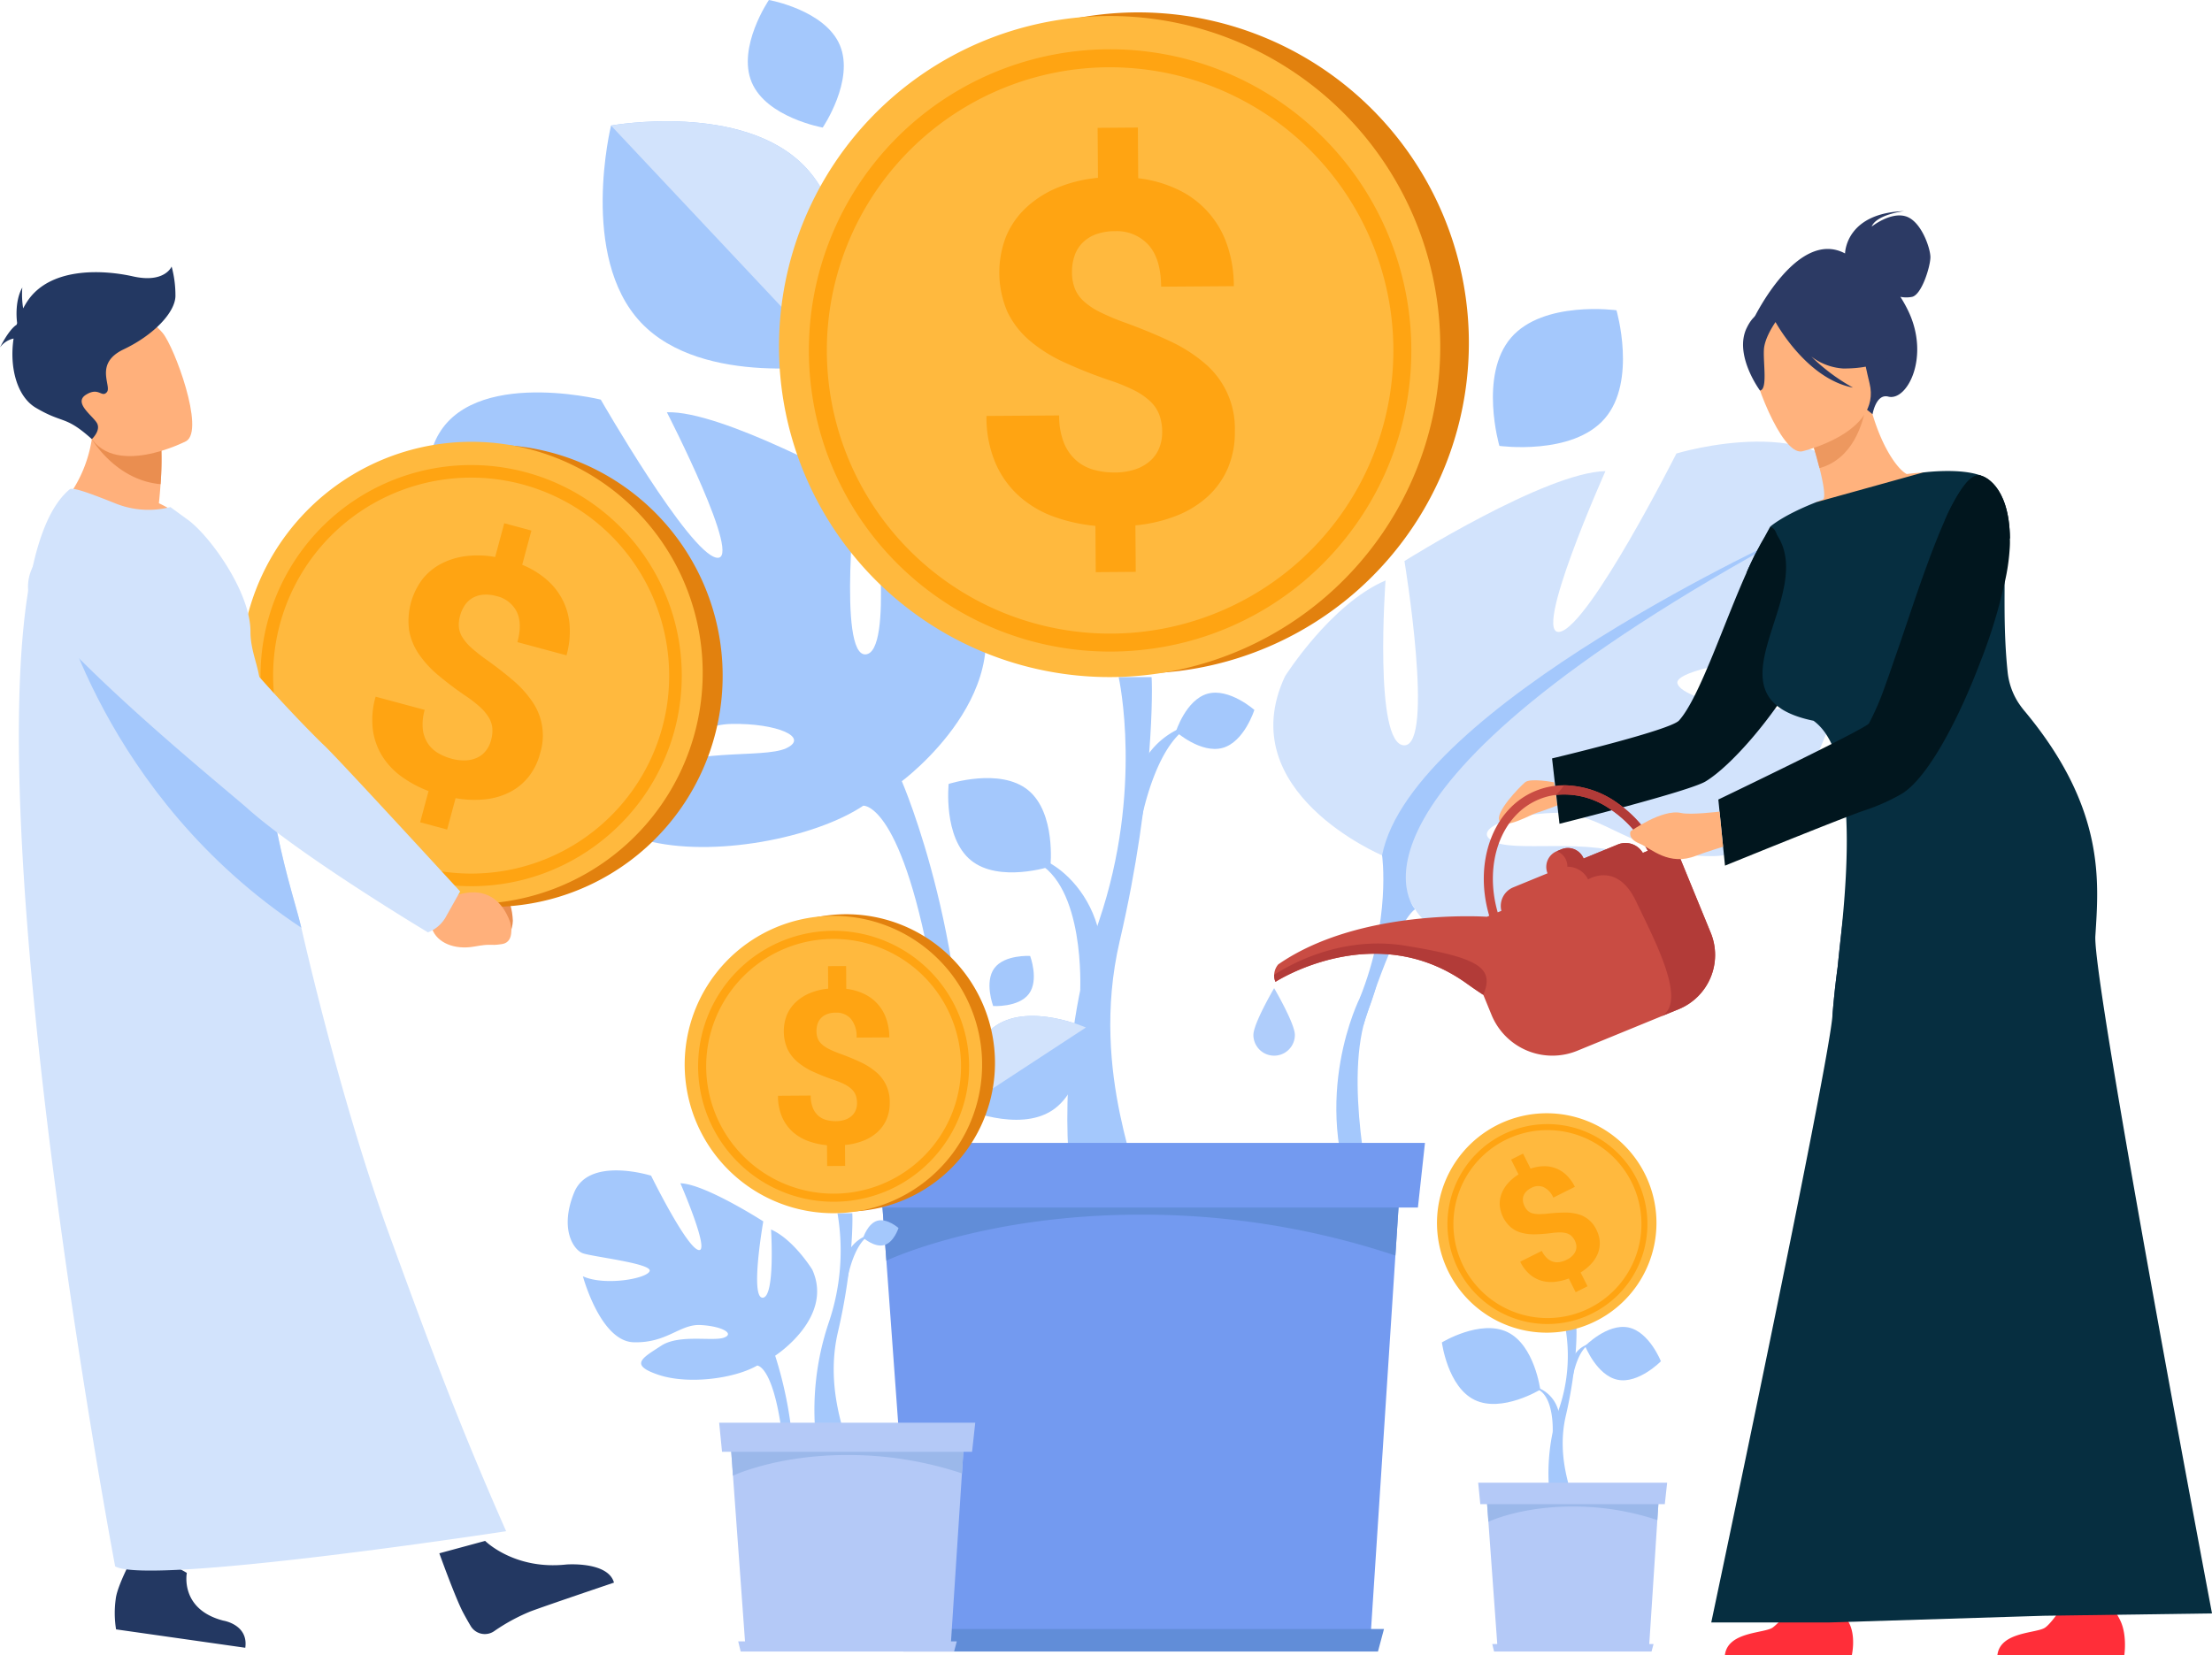 <svg xmlns="http://www.w3.org/2000/svg" xmlns:xlink="http://www.w3.org/1999/xlink" width="570" height="426.691" viewBox="0 0 570 426.691">
  <defs>
    <clipPath id="clip-path">
      <rect id="Rectangle_902" data-name="Rectangle 902" width="570" height="426.692" fill="none"/>
    </clipPath>
  </defs>
  <g id="Group_369" data-name="Group 369" transform="translate(0 -0.003)">
    <g id="Group_368" data-name="Group 368" transform="translate(0 0.003)" clip-path="url(#clip-path)">
      <path id="Path_563" data-name="Path 563" d="M1006.88,917.026c0-.079.434-9-3.874-11.048l.3-.292a8.787,8.787,0,0,1,5.036,5.827c.65,2.235.156,2.726.159,2.81Z" transform="translate(-606.769 -547.896)" fill="#a4c8fc"/>
      <path id="Path_564" data-name="Path 564" d="M940.529,870.24S942,881.72,949,885.079s16.878-2.671,16.878-2.671-1.473-11.48-8.473-14.84-16.878,2.672-16.878,2.672" transform="translate(-568.974 -524.221)" fill="#a4c8fc"/>
      <path id="Path_565" data-name="Path 565" d="M1010.391,910.077a52,52,0,0,1,2.339-22.654,42.377,42.377,0,0,0,1.687-20.873h2.811c.072.408.268,9.766-2.725,22.59-2.693,11.54,2.336,20.938,1.265,20.938Z" transform="translate(-611.015 -524.221)" fill="#a4c8fc"/>
      <path id="Path_566" data-name="Path 566" d="M1025.2,885.038c.015-.059,1.356-7.754,4.964-8.63a6.711,6.711,0,0,0-4.808,3.516c-.853,1.6-.554,2.051-.57,2.115Z" transform="translate(-619.921 -530.185)" fill="#a4c8fc"/>
      <path id="Path_567" data-name="Path 567" d="M1042.338,879.4c-5.394-1.09-8.405-8.719-8.405-8.719s5.735-5.864,11.129-4.775,8.405,8.719,8.405,8.719-5.735,5.864-11.13,4.774" transform="translate(-625.479 -523.75)" fill="#a4c8fc"/>
      <path id="Path_568" data-name="Path 568" d="M941.988,770.2a28.277,28.277,0,1,1,39.169,8.062,28.277,28.277,0,0,1-39.169-8.062" transform="translate(-567.034 -439.42)" fill="#ffb93e"/>
      <path id="Path_569" data-name="Path 569" d="M984.081,780.717a25.764,25.764,0,1,1,11.064-16.323,25.594,25.594,0,0,1-11.064,16.323m-27.5-41.75a24.227,24.227,0,1,0,33.559,6.907,24.254,24.254,0,0,0-33.559-6.907" transform="translate(-571.157 -443.689)" fill="#ffa412"/>
      <path id="Path_570" data-name="Path 570" d="M997.614,775.155a4.247,4.247,0,0,0-.873-1.216,3.1,3.1,0,0,0-1.211-.689,5.872,5.872,0,0,0-1.671-.237,15.51,15.51,0,0,0-2.241.162,40.576,40.576,0,0,1-4.117.329,12.829,12.829,0,0,1-3.472-.351,7.543,7.543,0,0,1-2.811-1.363,8.516,8.516,0,0,1-2.967-5.755,7.163,7.163,0,0,1,.447-2.95,8.933,8.933,0,0,1,1.639-2.709,11.92,11.92,0,0,1,2.754-2.307l-1.915-3.824,3.077-1.541,1.942,3.877a10.683,10.683,0,0,1,3.439-.626,8.077,8.077,0,0,1,5.848,2.334,10.736,10.736,0,0,1,2.125,2.97l-5.559,2.784a5.235,5.235,0,0,0-2.558-2.731,3.641,3.641,0,0,0-3.081.213,4.632,4.632,0,0,0-1.37.988,3.13,3.13,0,0,0-.7,1.177,2.915,2.915,0,0,0-.1,1.29,4.313,4.313,0,0,0,.426,1.329,3.937,3.937,0,0,0,.791,1.1,2.915,2.915,0,0,0,1.161.66,5.882,5.882,0,0,0,1.679.231,19.821,19.821,0,0,0,2.349-.137q2.214-.238,4.111-.271a12.985,12.985,0,0,1,3.472.374,7.281,7.281,0,0,1,4.925,4.07,7.789,7.789,0,0,1,.866,3.1,7.07,7.07,0,0,1-.466,2.938,8.632,8.632,0,0,1-1.68,2.674,12.845,12.845,0,0,1-2.787,2.29l1.781,3.555-3.058,1.532-1.771-3.538a14.418,14.418,0,0,1-3.436.849,9.147,9.147,0,0,1-3.419-.221,8.183,8.183,0,0,1-3.122-1.622,9.966,9.966,0,0,1-2.536-3.333l5.559-2.784a6.146,6.146,0,0,0,1.416,1.939,3.97,3.97,0,0,0,1.632.881,3.852,3.852,0,0,0,1.714.035,6.579,6.579,0,0,0,1.651-.57,5.518,5.518,0,0,0,1.471-1.027,3.678,3.678,0,0,0,.822-1.217,2.928,2.928,0,0,0,.2-1.32,3.563,3.563,0,0,0-.382-1.34" transform="translate(-591.786 -455.35)" fill="#ffa412"/>
      <path id="Path_571" data-name="Path 571" d="M1013.937,969.819l0,.023-.563,8.662-2.093,32.161H972.14l-2.3-31.721L969.2,970.2l-.028-.384Z" transform="translate(-586.302 -586.694)" fill="#b4c9f7"/>
      <path id="Path_572" data-name="Path 572" d="M1013.978,969.877l-.563,8.662a68.555,68.555,0,0,0-21.817-3.5c-13.481,0-21.719,3.935-21.719,3.935l-.635-8.742Z" transform="translate(-586.345 -586.729)" fill="#9bb8ea"/>
      <path id="Path_573" data-name="Path 573" d="M1012.29,972.946H964.747l-.544-5.527h48.691Z" transform="translate(-583.295 -585.242)" fill="#b4c9f7"/>
      <path id="Path_574" data-name="Path 574" d="M1014.426,1074.613h-40.58l-.465-1.925h41.56Z" transform="translate(-588.848 -648.924)" fill="#b4c9f7"/>
      <path id="Path_575" data-name="Path 575" d="M686.725,593.88c-.009-.238,1.306-27.1-11.673-33.286l.916-.88c5.945,2.076,12.535,8.5,15.172,17.556,1.96,6.735.47,8.215.48,8.469Z" transform="translate(-408.373 -338.601)" fill="#a4c8fc"/>
      <path id="Path_576" data-name="Path 576" d="M618.607,509.179s-1.483,13.82,5.756,19.7,20.461,1.59,20.461,1.59,1.483-13.821-5.757-19.7-20.46-1.59-20.46-1.59" transform="translate(-374.151 -307.116)" fill="#a4c8fc"/>
      <path id="Path_577" data-name="Path 577" d="M697.3,572.947c-.244-1.352-4.927-32.993,7.048-68.255,11.506-33.879,5.135-62.6,5.084-62.889H717.9c.218,1.228.807,29.422-8.211,68.06-8.114,34.77,7.038,63.083,3.812,63.083Z" transform="translate(-421.164 -267.271)" fill="#a4c8fc"/>
      <path id="Path_578" data-name="Path 578" d="M741.914,497.508c.045-.18,4.086-23.363,14.956-26A20.221,20.221,0,0,0,742.384,482.1c-2.567,4.817-1.668,6.181-1.716,6.373Z" transform="translate(-447.998 -285.24)" fill="#a4c8fc"/>
      <path id="Path_579" data-name="Path 579" d="M416.975,305.681s-11.727-16.559-25.047-21.42c0,0,4.98,38.836-2.3,39.317S387.2,279.9,387.2,279.9s-34.7-19.265-48.784-18.729c0,0,19.946,38.806,12.769,37.479s-29.809-40.745-29.809-40.745-36.208-8.923-43.353,12.425,1.709,32.75,7.052,34.423,40.167,3.26,39,7.726-25.091,10.32-37.959,5.485c0,0,12.37,36.548,31.456,35.852s25.65-12.1,37.453-12.316,20.2,3.451,14.143,6.27-25.819-.472-35.782,7.039-17.937,12.033-.524,16.681,43.7-.6,56.167-8.911c.036-.024,10.21-.832,18.223,46.273,3.088,18.159.713,45.1.713,45.1l6.463-.984c3.586-52.8-15.47-96.7-15.47-96.7s32.332-23.9,18.024-50.59" transform="translate(-166.57 -154.904)" fill="#a4c8fc"/>
      <path id="Path_580" data-name="Path 580" d="M858.6,394.78s-38.955-16.368-25.012-46.145c0,0,11.742-18.643,25.9-24.7,0,0-3.115,42.4,4.811,42.495s.065-47.5.065-47.5S900.845,296,916.154,295.756c0,0-19.345,43.25-11.64,41.388s29.924-45.932,29.924-45.932,38.734-11.8,47.738,10.922.073,35.611-5.622,37.739-43.361,5.9-41.831,10.671,27.814,9.714,41.481,3.715c0,0-11.262,40.356-32,40.725s-28.523-11.612-41.333-11.152-21.7,4.931-14.966,7.631,27.968-2.031,39.212,5.528,20.157,11.992,1.549,18.056-53.074,7.492-61.571-6.387Z" transform="translate(-502.456 -174.316)" fill="#d2e3fc"/>
      <path id="Path_581" data-name="Path 581" d="M999.072,347.276S900.258,392.1,892.738,430.55c0,0,2.368,16.552-5.733,36.763l.829,7.327s7.926-26.127,13.4-30.209c0,0-26.606-29.639,97.837-97.153" transform="translate(-536.594 -210.086)" fill="#a4c8fc"/>
      <path id="Path_582" data-name="Path 582" d="M877.729,643.337s-13.1,25.812-.772,54.031l3.946-1.554s-7.6-31.76-1.154-48.894-2.021-3.583-2.021-3.583" transform="translate(-527.318 -386.111)" fill="#a4c8fc"/>
      <path id="Path_583" data-name="Path 583" d="M445.43,91.036c15.966,16.99,7.66,50.731,7.66,50.731s-34.193,6.195-50.158-10.8-7.66-50.731-7.66-50.731,34.192-6.194,50.158,10.8" transform="translate(-237.814 -47.877)" fill="#a4c8fc"/>
      <path id="Path_584" data-name="Path 584" d="M448.737,91.036c15.966,16.99,7.66,50.731,7.66,50.731L398.579,80.241s34.192-6.194,50.158,10.8" transform="translate(-241.121 -47.877)" fill="#d2e3fc"/>
      <path id="Path_585" data-name="Path 585" d="M1002.625,229.862c-8.332,9.652-27.158,7.056-27.158,7.056s-5.317-18.246,3.015-27.9,27.158-7.056,27.158-7.056,5.317,18.245-3.015,27.9" transform="translate(-589.098 -121.988)" fill="#a4c8fc"/>
      <path id="Path_586" data-name="Path 586" d="M779.049,466.188c-5.586,1.549-12.051-4.18-12.051-4.18s2.591-8.241,8.176-9.791,12.051,4.18,12.051,4.18-2.59,8.241-8.175,9.791" transform="translate(-463.996 -273.41)" fill="#a4c8fc"/>
      <path id="Path_587" data-name="Path 587" d="M511.512,11.654c3.828,9.078-4.423,21.226-4.423,21.226S492.631,30.309,488.8,21.23,493.225,0,493.225,0s14.458,2.572,18.286,11.65" transform="translate(-295.089 -0.004)" fill="#a4c8fc"/>
      <path id="Path_588" data-name="Path 588" d="M527.444,103.93a85.2,85.2,0,1,1,95.174,73.887,85.2,85.2,0,0,1-95.174-73.887" transform="translate(-318.669 -4.89)" fill="#e2810e"/>
      <path id="Path_589" data-name="Path 589" d="M508.777,106.281a85.2,85.2,0,1,1,95.173,73.887,85.2,85.2,0,0,1-95.173-73.887" transform="translate(-307.376 -6.311)" fill="#ffb93e"/>
      <path id="Path_590" data-name="Path 590" d="M614.914,186.775a77.624,77.624,0,1,1,51.619-29.414,77.114,77.114,0,0,1-51.619,29.414M596.1,37.337a72.993,72.993,0,1,0,81.54,63.3,73.077,73.077,0,0,0-81.54-63.3" transform="translate(-319.16 -19.434)" fill="#ffa412"/>
      <path id="Path_591" data-name="Path 591" d="M688.744,161.69a12.792,12.792,0,0,0-.745-4.449,9.366,9.366,0,0,0-2.358-3.476,17.691,17.691,0,0,0-4.2-2.86,46.763,46.763,0,0,0-6.273-2.544,122.351,122.351,0,0,1-11.569-4.583,38.66,38.66,0,0,1-8.919-5.567,22.724,22.724,0,0,1-5.789-7.424,25.649,25.649,0,0,1-.367-19.506,21.577,21.577,0,0,1,5.133-7.382,26.933,26.933,0,0,1,8.033-5.145A35.916,35.916,0,0,1,672.2,96.182L672.109,83.3l10.37-.074.093,13.064A32.221,32.221,0,0,1,692.7,99.166a24.348,24.348,0,0,1,12.707,14.088,32.4,32.4,0,0,1,1.8,10.855l-18.73.134q-.052-7.224-3.285-10.784a10.965,10.965,0,0,0-8.614-3.521,13.955,13.955,0,0,0-5.017.849,9.45,9.45,0,0,0-3.452,2.251,8.8,8.8,0,0,0-1.985,3.357,12.936,12.936,0,0,0-.618,4.159,11.86,11.86,0,0,0,.677,4.028,8.773,8.773,0,0,0,2.26,3.326,17.728,17.728,0,0,0,4.233,2.859,59.82,59.82,0,0,0,6.534,2.753q6.3,2.3,11.474,4.734a39.1,39.1,0,0,1,8.887,5.626,21.947,21.947,0,0,1,7.9,17.556,23.459,23.459,0,0,1-1.779,9.525,21.323,21.323,0,0,1-5.166,7.322,26,26,0,0,1-8.1,5,38.793,38.793,0,0,1-10.579,2.484l.086,11.98-10.305.074-.085-11.921a43.524,43.524,0,0,1-10.419-2.272,27.577,27.577,0,0,1-8.949-5.145,24.665,24.665,0,0,1-6.283-8.535,30.025,30.025,0,0,1-2.422-12.385l18.731-.134a18.5,18.5,0,0,0,1.25,7.125,11.966,11.966,0,0,0,3.241,4.553,11.62,11.62,0,0,0,4.586,2.375,19.885,19.885,0,0,0,5.223.654,16.6,16.6,0,0,0,5.341-.821,11.079,11.079,0,0,0,3.841-2.2,8.82,8.82,0,0,0,2.309-3.3,10.751,10.751,0,0,0,.749-4.13" transform="translate(-389.269 -50.348)" fill="#ffa412"/>
      <path id="Path_592" data-name="Path 592" d="M707.984,752.943l-.005.069-1.7,26.1-6.308,96.9H582.054l-6.943-95.571L573.2,754.1l-.083-1.155Z" transform="translate(-346.706 -455.494)" fill="#739af0"/>
      <path id="Path_593" data-name="Path 593" d="M708.107,753.118l-1.7,26.1a206.582,206.582,0,0,0-65.732-10.529c-40.616,0-65.438,11.857-65.438,11.857l-1.913-26.34Z" transform="translate(-346.835 -455.6)" fill="#618dd8"/>
      <path id="Path_594" data-name="Path 594" d="M703.022,762.364H559.78l-1.64-16.653h146.7Z" transform="translate(-337.647 -451.119)" fill="#739af0"/>
      <path id="Path_595" data-name="Path 595" d="M709.457,1068.678H587.193l-1.4-5.8H711.01Z" transform="translate(-354.376 -642.989)" fill="#618dd8"/>
      <path id="Path_596" data-name="Path 596" d="M531.7,850.582a70.472,70.472,0,0,1,3.17-30.7,57.431,57.431,0,0,0,2.287-28.287h3.809c.1.552.363,13.234-3.693,30.614-3.65,15.64,3.166,28.375,1.715,28.375Z" transform="translate(-321.349 -478.876)" fill="#a4c8fc"/>
      <path id="Path_597" data-name="Path 597" d="M551.764,816.649c.02-.081,1.837-10.509,6.727-11.7a9.1,9.1,0,0,0-6.516,4.764c-1.155,2.166-.75,2.78-.772,2.867Z" transform="translate(-333.42 -486.959)" fill="#a4c8fc"/>
      <path id="Path_598" data-name="Path 598" d="M433.331,789.223s-4.784-7.772-10.622-10.34c0,0,1.111,17.577-2.173,17.582s.175-19.675.175-19.675-15.016-9.652-21.356-9.82c0,0,7.829,18,4.646,17.193s-12.2-19.152-12.2-19.152-15.994-5.054-19.82,4.321-.181,14.75,2.169,15.656,17.936,2.627,17.282,4.6-11.562,3.906-17.2,1.363c0,0,4.494,16.764,13.081,17s11.864-4.689,17.168-4.444,8.969,2.134,6.167,3.224-11.576-.96-16.266,2.123-8.4,4.882-.718,7.472,19.631,1,25.47-2.373c.017-.01,4.607-.078,6.839,21.3.86,8.24-.986,20.264-.986,20.264l2.929-.255a103.5,103.5,0,0,0-4.143-43.852s15.205-9.794,9.556-22.186" transform="translate(-224.023 -461.971)" fill="#a4c8fc"/>
      <path id="Path_599" data-name="Path 599" d="M568.468,802.562c-2.512.7-5.42-1.88-5.42-1.88s1.165-3.707,3.677-4.4,5.42,1.88,5.42,1.88-1.165,3.707-3.677,4.4" transform="translate(-340.616 -481.638)" fill="#a4c8fc"/>
      <path id="Path_600" data-name="Path 600" d="M636.605,665.27c-8.773,5.745-8.7,21.375-8.7,21.375s14.3,6.315,23.071.57,8.7-21.375,8.7-21.375-14.3-6.315-23.071-.57" transform="translate(-379.852 -400.996)" fill="#a4c8fc"/>
      <path id="Path_601" data-name="Path 601" d="M636.605,665.27c-8.773,5.745-8.7,21.375-8.7,21.375l31.771-20.805s-14.3-6.315-23.071-.57" transform="translate(-379.852 -400.996)" fill="#d2e3fc"/>
      <path id="Path_602" data-name="Path 602" d="M646.672,626.87c-2.631,3.566-.3,9.748-.3,9.748s6.593.4,9.225-3.166.3-9.748.3-9.748-6.593-.4-9.225,3.166" transform="translate(-390.446 -377.303)" fill="#a4c8fc"/>
      <path id="Path_603" data-name="Path 603" d="M455.294,639.616a38.323,38.323,0,1,1,42.81,33.235,38.323,38.323,0,0,1-42.81-33.235" transform="translate(-275.247 -360.855)" fill="#e2810e"/>
      <path id="Path_604" data-name="Path 604" d="M446.9,640.673a38.322,38.322,0,1,1,42.809,33.235A38.322,38.322,0,0,1,446.9,640.673" transform="translate(-270.167 -361.495)" fill="#ffb93e"/>
      <path id="Path_605" data-name="Path 605" d="M494.639,676.879a34.916,34.916,0,1,1,23.218-13.231,34.685,34.685,0,0,1-23.218,13.231m-8.464-67.218a32.833,32.833,0,1,0,36.678,28.474,32.87,32.87,0,0,0-36.678-28.474" transform="translate(-275.468 -367.397)" fill="#ffa412"/>
      <path id="Path_606" data-name="Path 606" d="M527.847,665.6a5.765,5.765,0,0,0-.335-2,4.205,4.205,0,0,0-1.061-1.563,7.949,7.949,0,0,0-1.89-1.287,21.1,21.1,0,0,0-2.822-1.144,54.833,54.833,0,0,1-5.2-2.062,17.386,17.386,0,0,1-4.012-2.5,10.227,10.227,0,0,1-2.6-3.34,11.541,11.541,0,0,1-.165-8.774,9.711,9.711,0,0,1,2.309-3.32,12.117,12.117,0,0,1,3.613-2.314,16.165,16.165,0,0,1,4.729-1.158l-.042-5.8,4.664-.034.042,5.876a14.489,14.489,0,0,1,4.557,1.295,10.949,10.949,0,0,1,5.716,6.337,14.58,14.58,0,0,1,.807,4.882l-8.425.06a7.1,7.1,0,0,0-1.477-4.85,4.933,4.933,0,0,0-3.875-1.584,6.277,6.277,0,0,0-2.257.382,4.246,4.246,0,0,0-1.553,1.013,3.963,3.963,0,0,0-.893,1.51,5.819,5.819,0,0,0-.278,1.871,5.344,5.344,0,0,0,.3,1.812,3.954,3.954,0,0,0,1.016,1.5,7.994,7.994,0,0,0,1.9,1.286,26.836,26.836,0,0,0,2.939,1.239q2.835,1.036,5.161,2.129a17.577,17.577,0,0,1,4,2.531,9.871,9.871,0,0,1,3.555,7.9,10.553,10.553,0,0,1-.8,4.284,9.584,9.584,0,0,1-2.323,3.294,11.708,11.708,0,0,1-3.643,2.247,17.45,17.45,0,0,1-4.759,1.117l.039,5.389-4.636.033-.038-5.362a19.548,19.548,0,0,1-4.687-1.022,12.388,12.388,0,0,1-4.025-2.314,11.09,11.09,0,0,1-2.826-3.839,13.51,13.51,0,0,1-1.09-5.57l8.426-.06a8.316,8.316,0,0,0,.562,3.205,5.379,5.379,0,0,0,1.458,2.048A5.219,5.219,0,0,0,519.992,670a8.964,8.964,0,0,0,2.349.294,7.483,7.483,0,0,0,2.4-.369,4.987,4.987,0,0,0,1.728-.988,3.973,3.973,0,0,0,1.039-1.484,4.832,4.832,0,0,0,.337-1.857" transform="translate(-307.003 -381.303)" fill="#ffa412"/>
      <path id="Path_607" data-name="Path 607" d="M536.5,931.546l0,.031-.763,11.739L532.9,986.9H479.859l-3.123-42.988-.86-11.848-.038-.519Z" transform="translate(-287.858 -563.541)" fill="#b4c9f7"/>
      <path id="Path_608" data-name="Path 608" d="M536.558,931.624l-.764,11.739a92.916,92.916,0,0,0-29.566-4.736c-18.269,0-29.435,5.333-29.435,5.333l-.86-11.848Z" transform="translate(-287.916 -563.588)" fill="#9bb8ea"/>
      <path id="Path_609" data-name="Path 609" d="M534.271,935.783H469.839l-.738-7.491h65.988Z" transform="translate(-283.783 -561.572)" fill="#b4c9f7"/>
      <path id="Path_610" data-name="Path 610" d="M537.165,1073.566h-55l-.63-2.609h56.323Z" transform="translate(-291.308 -647.877)" fill="#b4c9f7"/>
      <path id="Path_611" data-name="Path 611" d="M1302.86,1051.873h32.7s.784-4.984-.924-8.765c-1.636-3.629-4.2-5.278-3.586-9.668a11.777,11.777,0,0,1-10.193,3.9c-.579.939-3.74,5.966-5.675,7.355-2.137,1.536-11.667.989-12.325,7.178" transform="translate(-788.166 -625.181)" fill="#ff2e39"/>
      <path id="Path_612" data-name="Path 612" d="M1125.115,1054.119h32.7s1.223-5.216-.924-8.765c-1.9-3.141-1.172-4.93.235-7.528a12.712,12.712,0,0,1-5.508,1.037,11.526,11.526,0,0,1-4.863-1.711c-1.407,1.6-7.434,8.435-9.318,9.788-2.137,1.536-11.667.989-12.325,7.178" transform="translate(-680.639 -627.428)" fill="#ff2e39"/>
      <path id="Path_613" data-name="Path 613" d="M991.9,509.621s-6.057-1.182-7.442,0-7.954,7.856-6.548,10.047,8.15-1.814,9.553-2.192,5.322-1.909,5.322-1.909Z" transform="translate(-591.469 -307.979)" fill="#ffb27d"/>
      <path id="Path_614" data-name="Path 614" d="M1195.258,589.625l30.609,60.851c.223-1.3.5-2.862.811-4.654.917-5.253,2.179-12.441,3.621-20.626,3.318-18.835,7.617-42.913,10.957-60.613l-1.75-.562-18.93-6.107-3.912-12.426-14.1-3.711s-3.149,6.16-5.964,35.257c-.519,3.817-.991,8.026-1.346,12.59" transform="translate(-723.072 -327.75)" fill="#233862"/>
      <path id="Path_615" data-name="Path 615" d="M1012.39,401.3l1.912,16.847s33.464-8.34,37.69-10.944c6.437-3.931,17-15.969,23.881-28.009a7.884,7.884,0,0,0,.491-.884c3.587-6.388,6.093-12.727,6.29-17.788a25.417,25.417,0,0,0-.835-8.059,20.544,20.544,0,0,0-3.636-7.272,3.673,3.673,0,0,0-.688-.836,16.98,16.98,0,0,0-4.668-3.98c-1.179-.492-2.457.1-3.783,1.523v.049a22.559,22.559,0,0,0-3.391,5.012c-.049.049-.1.1-.1.148-.246.442-.491.934-.786,1.474a1.23,1.23,0,0,0-.2.344q-.811,1.7-1.622,3.538c-6.043,13.169-12.481,33.119-17.837,39.065-2.309,2.555-32.722,9.772-32.722,9.772" transform="translate(-612.446 -205.811)" fill="#01161e"/>
      <path id="Path_616" data-name="Path 616" d="M1171.937,307.319a36.955,36.955,0,0,0,13.671,3.2c20.41,1.119,25.043-16.773,25.886-28.647a17.114,17.114,0,0,0-7-.885c-1.447.079-2.958.228-4.2.382-2.5-1.3-6.982-7.639-9.574-18.236l-.88.408-14.727,6.923s1.564,4.792,2.72,9.378c.9,3.589,1.548,7.056,1.007,8.026-1.161.472-1.855.768-1.855.768a.038.038,0,0,1-.006.016,101.119,101.119,0,0,0-5.036,18.665" transform="translate(-708.964 -159.184)" fill="#ffb27d"/>
      <path id="Path_617" data-name="Path 617" d="M1215.2,427.217c.869-13.941,2.693-32.786-18.061-57.8a22.789,22.789,0,0,1-1.929-2.6,18.11,18.11,0,0,1-2.608-7.612c-1.13-10.7-.7-20.731-.795-26.829h0c-1.124-.832-2.21-1.6-3.223-2.332a28.786,28.786,0,0,1-3.923-3.255,5.938,5.938,0,0,1-1.882-3.706,19.726,19.726,0,0,1,.079-3.107c.048-.493.111-.986.186-1.479a42.1,42.1,0,0,1,2.958-9.876c-5.476-2.216-15.214-.9-15.214-.9l-27.513,7.65c-8.736,3.43-11.859,6.308-11.859,6.308,15.3,15.625-19.555,43.721,11.166,50.032,13.313,9.683,7.457,50.625,6.211,63.491-.519,3.817-.991,8.026-1.346,12.591-1.1,13.931-31.224,156.333-31.224,156.333h30.328l55.339-1.723,43.371-.606s-30.8-162.762-30.06-174.59" transform="translate(-675.258 -185.927)" fill="#062e40"/>
      <path id="Path_618" data-name="Path 618" d="M1167.539,148.665c.032-.885.717-10.419,15.24-10.918,0,0-7.141.851-8.375,3.991,0,0,4.863-3.88,8.823-2.632s6.286,8.186,6.309,10.468-2.177,9.638-4.69,10.264a7.672,7.672,0,0,1-3.044,0,34.331,34.331,0,0,1,1.951,3.482c5.8,11.9-.182,23.522-5.088,22.237-3.146-.823-4.037,4.545-4.037,4.545l-30.569-24.747s11.228-23.233,23.48-16.694" transform="translate(-692.099 -83.331)" fill="#2c3a64"/>
      <path id="Path_619" data-name="Path 619" d="M1179.961,271.1s1.565,4.788,2.719,9.377c8.608-2.4,11.222-11.45,12.008-16.3Z" transform="translate(-713.818 -159.815)" fill="#ed985f"/>
      <path id="Path_620" data-name="Path 620" d="M1155.32,237.176s20.594-4.766,17.429-17.546-2.639-22-15.922-19.5-14.62,8.01-14.6,12.533,7.656,25.422,13.094,24.512" transform="translate(-690.99 -120.822)" fill="#ffb27d"/>
      <path id="Path_621" data-name="Path 621" d="M1137.891,201.842c2.214-4.632,4.82-4.385,6.449-3.564,9.677-8.953,19.168-1.639,19.168-1.639a25.152,25.152,0,0,0,11.571,12.431s-3.164,3.24-12.333,3.168a15.1,15.1,0,0,1-8.18-3.08,49.294,49.294,0,0,0,10.738,8.009c-11.479-2.2-19.176-15.486-19.965-16.9-.972,1.436-2.832,4.493-2.989,7.074-.212,3.508.995,10.319-1.014,10.578,0,0-6.766-9.135-3.446-16.081" transform="translate(-687.814 -117.256)" fill="#2c3a64"/>
      <path id="Path_622" data-name="Path 622" d="M1145.279,343.655s-5.393,9.741-6.135,11.967c0,0,4.453-4.228,7.049.719,0,0,3.035-11.52-.914-12.685" transform="translate(-689.126 -207.895)" fill="#01161e"/>
      <path id="Path_623" data-name="Path 623" d="M1120.844,393.677l1.72,17.041s29.925-12.195,35.723-14.161a51.712,51.712,0,0,0,10.024-4.471,5.925,5.925,0,0,0,.688-.492c5.749-4.176,12.579-16.461,17.886-29.63.737-1.818,1.425-3.636,2.113-5.4a134.439,134.439,0,0,0,5.6-18.673,52.761,52.761,0,0,0,1.327-8.894,21.632,21.632,0,0,0,.049-2.506c-.1-14.249-7.174-16.215-7.174-16.215-.147-.049-.295-.1-.492-.147-1.228-.2-2.506.638-3.833,2.26a44.651,44.651,0,0,0-5.258,9.287c-2.8,6.339-5.749,14.545-8.5,22.7-1.523,4.471-3,8.943-4.472,13.07-.835,2.506-1.671,4.865-2.457,7.027a67.674,67.674,0,0,1-4.127,9.582c-.787,1.376-38.82,19.625-38.82,19.625" transform="translate(-678.055 -187.594)" fill="#01161e"/>
      <path id="Path_624" data-name="Path 624" d="M1268.658,321.73c9.459-2.608,16.756,4.778,16.756,4.778-.119-14.227-7.2-16.174-7.2-16.174-2.849-1.18-6.151,3.754-9.556,11.4" transform="translate(-767.476 -187.633)" fill="#01161e"/>
      <path id="Path_625" data-name="Path 625" d="M943.618,550.414l-7.772-18.958a5.256,5.256,0,0,0-6.246-3.062,32.4,32.4,0,0,0-10.139-11.534,24.128,24.128,0,0,0-13.685-4.5,19.392,19.392,0,0,0-7.3,1.446c-11.05,4.528-16,18.49-11.947,32.2l-.6.247s-1.889-.131-5.057-.131c-10.008,0-32.759,1.33-48.72,12.416a4.409,4.409,0,0,0-1.042,2.7,4.241,4.241,0,0,0,.337,1.788s25.622-16.591,49.32.458q2.184,1.564,4.241,2.906l2.126,5.188a16.945,16.945,0,0,0,22.045,9.227l21.7-8.895,4.523-1.854a15.1,15.1,0,0,0,8.22-19.638m-42.077-15.367-8.84,3.627a5.181,5.181,0,0,0-3.047,6.049l-.947.388c-3.6-12.492.791-25.088,10.658-29.133a16.643,16.643,0,0,1,4.251-1.123,20.607,20.607,0,0,1,13.534,3.278,29.78,29.78,0,0,1,10.25,11.116l-1.3.534a5.185,5.185,0,0,0-6.412-2.171l-8.845,3.626a4.372,4.372,0,0,0-5.691-2.387l-1.224.5a4.374,4.374,0,0,0-2.382,5.691" transform="translate(-502.774 -309.951)" fill="#c94c43"/>
      <path id="Path_626" data-name="Path 626" d="M885,628.848q-2.062-1.345-4.241-2.906c-23.7-17.05-49.32-.459-49.32-.459a4.238,4.238,0,0,1-.337-1.788c3.586-2.362,17.029-10.219,33.686-7.535,19.517,3.148,23.048,5.863,20.212,12.687" transform="translate(-502.774 -372.414)" fill="#b23b38"/>
      <path id="Path_627" data-name="Path 627" d="M1046.445,570.053l-4.523,1.853c6.779-3.7-1.617-19.341-6.528-29.666s-12.34-5.606-12.34-5.606a5.905,5.905,0,0,0-5.349-3.274,4.124,4.124,0,0,0-2.735-4l1.224-.5a4.371,4.371,0,0,1,5.691,2.387l8.845-3.627a5.186,5.186,0,0,1,6.412,2.171l1.3-.534a29.778,29.778,0,0,0-10.25-11.116,20.607,20.607,0,0,0-13.534-3.279,9.6,9.6,0,0,0,2.161-2.5,24.128,24.128,0,0,1,13.685,4.5,32.4,32.4,0,0,1,10.139,11.534,5.255,5.255,0,0,1,6.246,3.062l7.772,18.958a15.094,15.094,0,0,1-8.22,19.638" transform="translate(-613.821 -309.952)" fill="#b23b38"/>
      <path id="Path_628" data-name="Path 628" d="M1086.37,529.55s-7.412.921-9.9.356c-4.864-1.13-13.022,4.717-13.022,4.717s-.884,1.867,2.261,3.145c3.145,1.326,7.567,5.945,14.643,3.145,2.318-.9,6.928-2.309,6.928-2.309Z" transform="translate(-643.267 -320.353)" fill="#ffb27d"/>
      <path id="Path_629" data-name="Path 629" d="M828.26,656.8c0-2.951-5.343-12.06-5.343-12.06s-5.344,9.108-5.344,12.06a5.343,5.343,0,0,0,10.687,0" transform="translate(-494.591 -390.038)" fill="#afcdfb"/>
      <path id="Path_630" data-name="Path 630" d="M289.073,565.426l3.316,3.6s10.823-2.191,11.365,10.37c0,0-.14,5.3-3.442,4.829s-1.855-.852-6.548-1.395-8.207-3.57-8.339-7.462l-1.767-3.538Z" transform="translate(-171.599 -342.056)" fill="#ea8e50"/>
      <path id="Path_631" data-name="Path 631" d="M136.55,442.178c3.456-2.7,3.551-5.046,3.551-5.046s-30.6-33.5-33.783-36.328c-2.171-1.929-24.452-28.334-34.4-43.9-4.933-7.722-12.668-6.131-21.426-4.943l-7.212.979C34.574,354.12,30.7,365.5,36.73,372.175c16.988,18.813,46.5,41.488,51.964,46.145,13.56,11.562,41.152,26.974,41.152,26.974a18.719,18.719,0,0,0,6.7-3.116" transform="translate(-20.455 -212.316)" fill="#1e3d70"/>
      <path id="Path_632" data-name="Path 632" d="M298.379,1005.39s7.511,7.544,20.914,6.086c0,0,10.76-.857,12.289,4.67,0,0-17.155,5.789-21.52,7.42a48.876,48.876,0,0,0-9.4,5.12,4.234,4.234,0,0,1-6-1.352c-.577-.966-1.231-2.112-1.938-3.435-1.977-3.7-6.147-15.312-6.147-15.312Z" transform="translate(-173.368 -608.213)" fill="#233862"/>
      <path id="Path_633" data-name="Path 633" d="M170.436,341.131A59.564,59.564,0,1,1,220.8,408.655a59.564,59.564,0,0,1-50.362-67.524" transform="translate(-102.725 -175.522)" fill="#e2810e"/>
      <path id="Path_634" data-name="Path 634" d="M157.421,339.236a59.564,59.564,0,1,1,50.361,67.524,59.564,59.564,0,0,1-50.361-67.524" transform="translate(-94.852 -174.375)" fill="#ffb93e"/>
      <path id="Path_635" data-name="Path 635" d="M216.392,411.387a54.269,54.269,0,1,1,40.264-10.2,53.918,53.918,0,0,1-40.264,10.2m15.171-104.2a51.032,51.032,0,1,0,43.148,57.851,51.09,51.09,0,0,0-43.148-57.851" transform="translate(-102.8 -183.545)" fill="#ffa412"/>
      <path id="Path_636" data-name="Path 636" d="M273.414,397.346a8.959,8.959,0,0,0,.327-3.136,6.54,6.54,0,0,0-.942-2.782,12.341,12.341,0,0,0-2.3-2.71,32.677,32.677,0,0,0-3.753-2.883,85.456,85.456,0,0,1-6.941-5.245,27.016,27.016,0,0,1-4.973-5.413,15.888,15.888,0,0,1-2.517-6.082,17.934,17.934,0,0,1,3.388-13.212,15.083,15.083,0,0,1,4.835-4.018,18.816,18.816,0,0,1,6.372-1.97,25.114,25.114,0,0,1,7.564.225l2.339-8.7,7,1.883-2.372,8.82a22.518,22.518,0,0,1,6.291,3.828,17.023,17.023,0,0,1,5.937,11.861,22.661,22.661,0,0,1-.813,7.649l-12.646-3.4q1.312-4.877-.2-7.879a7.668,7.668,0,0,0-5.148-3.978,9.747,9.747,0,0,0-3.539-.362,6.607,6.607,0,0,0-2.746.873,6.166,6.166,0,0,0-1.963,1.892,9.029,9.029,0,0,0-1.191,2.688,8.291,8.291,0,0,0-.3,2.84,6.145,6.145,0,0,0,.9,2.663,12.408,12.408,0,0,0,2.32,2.716,41.937,41.937,0,0,0,3.89,3.073q3.817,2.726,6.849,5.328a27.33,27.33,0,0,1,4.94,5.447,15.341,15.341,0,0,1,2.053,13.3,16.406,16.406,0,0,1-2.974,6.087,14.912,14.912,0,0,1-4.845,3.971,18.2,18.2,0,0,1-6.388,1.857,27.135,27.135,0,0,1-7.592-.3l-2.175,8.088-6.957-1.871,2.164-8.048a30.429,30.429,0,0,1-6.6-3.473,19.272,19.272,0,0,1-5.072-5.134A17.245,17.245,0,0,1,243,394.923a20.992,20.992,0,0,1,.676-8.8l12.647,3.4a12.921,12.921,0,0,0-.486,5.034,8.366,8.366,0,0,0,1.335,3.672,8.12,8.12,0,0,0,2.648,2.455,13.884,13.884,0,0,0,3.4,1.414,11.587,11.587,0,0,0,3.752.442,7.743,7.743,0,0,0,3-.763,6.165,6.165,0,0,0,2.17-1.792,7.509,7.509,0,0,0,1.274-2.643" transform="translate(-146.879 -206.545)" fill="#ffa412"/>
      <path id="Path_637" data-name="Path 637" d="M93.485,1015.407s-1.89,9.37,9.377,12.3c0,0,6.538.987,5.681,7l-33.294-4.74a26.16,26.16,0,0,1-.091-7.793c.4-4.014,5.964-13.852,5.964-13.852Z" transform="translate(-45.34 -609.986)" fill="#233862"/>
      <path id="Path_638" data-name="Path 638" d="M72.168,294.537c-12.666,4.905-35.741-4.679-35.741-4.679s11.35-9.708,9.537-28.268l8.511,6,9.141,6.45a82.825,82.825,0,0,1-.206,9c-.1,1.48-.237,3.13-.427,4.926a31.022,31.022,0,0,1,9.185,6.56" transform="translate(-22.037 -158.251)" fill="#ffb07b"/>
      <path id="Path_639" data-name="Path 639" d="M25.427,319.038c.828-.684,6.614,1.608,11.906,3.706a22.732,22.732,0,0,0,14.015.885l4.746,3.453c5.8,4.436,15.924,18.672,15.894,28.679-.016,5.09,2.3,9.2,2.484,13.7q.105,2.5.247,4.889.271,4.68.662,8.934c.706,7.676,1.661,14.334,2.71,20.119,1.117,6.143,2.34,11.3,3.473,15.619,1.469,5.61,2.785,9.834,3.527,13.03.525,2.251,10,44.364,22.624,79.011,10.583,29.04,17.945,48.874,30.157,76.551,0,0-91.844,14.088-100.754,9.063,0,0-46.942-248.469-11.69-277.643" transform="translate(-7.445 -192.929)" fill="#d2e3fc"/>
      <path id="Path_640" data-name="Path 640" d="M99.795,472.611c-51.35-34-63.182-86.656-63.182-86.656S79,409,89.423,414.909q.271,4.68.662,8.934c.706,7.675,1.661,14.334,2.709,20.118,1.117,6.143,2.34,11.3,3.473,15.62,1.469,5.609,2.785,9.834,3.527,13.029" transform="translate(-22.149 -233.485)" fill="#a4c8fc"/>
      <path id="Path_641" data-name="Path 641" d="M278.129,579.094l4.51,2.441s10.522-5.357,14.865,6.479c0,0,1.451,5.105-2.1,5.651s-2.173-.254-7.185.642-9.554-.936-10.863-4.614l-2.892-2.847Z" transform="translate(-166.036 -350.324)" fill="#ffb07b"/>
      <path id="Path_642" data-name="Path 642" d="M126.057,449.518c2.43-4.339,3.538-6.3,3.538-6.3s-31.726-34.583-35.028-37.634c-2.249-2.079-24.425-24.3-34.446-40.563a25.657,25.657,0,0,0-23.438-12.147l-7.788.485a11.357,11.357,0,0,0-7.855,18.8c17.447,19.992,48.185,44.71,53.854,49.745,14.073,12.5,46.408,31.854,46.408,31.854a8.958,8.958,0,0,0,4.755-4.239" transform="translate(-11.024 -213.44)" fill="#d2e3fc"/>
      <path id="Path_643" data-name="Path 643" d="M77.617,292.246c-11.6-1.03-17.705-11.622-17.705-11.622a92.344,92.344,0,0,0,8.77-3.834l9.141,6.45a82.828,82.828,0,0,1-.206,9" transform="translate(-36.244 -167.446)" fill="#ea8e50"/>
      <path id="Path_644" data-name="Path 644" d="M71.614,238.934s-19.261,9.977-25.289-2.114-12.574-18.946-.531-25.827,16.75-3.467,19.745.079,10.931,24.956,6.075,27.862" transform="translate(-23.616 -125.237)" fill="#ffb07b"/>
      <path id="Path_645" data-name="Path 645" d="M45.208,181.392a28.367,28.367,0,0,0-.985-7.487s-1.754,4.374-9.948,2.542-21.535-2.3-27.286,6.5c-.365.56-.7,1.142-1.017,1.743a22.082,22.082,0,0,1-.222-5.373c-2.166,3.835-1.332,9.149-1.332,9.149h0c-.045.144-.087.29-.129.436C2.236,190.182,0,194.764,0,194.764a5.824,5.824,0,0,1,3.5-2.3c-1.107,7.341.827,14.957,5.745,17.856,7.191,4.24,7.477,1.846,14.425,8.066,0,0,2.436-2.259,1.279-4.184s-6.107-5.2-2.773-7.268,4.019.9,5.364-.656-3.4-7.359,4.319-11.025,13.363-9.548,13.352-13.86" transform="translate(0 -105.205)" fill="#233862"/>
    </g>
  </g>
</svg>
